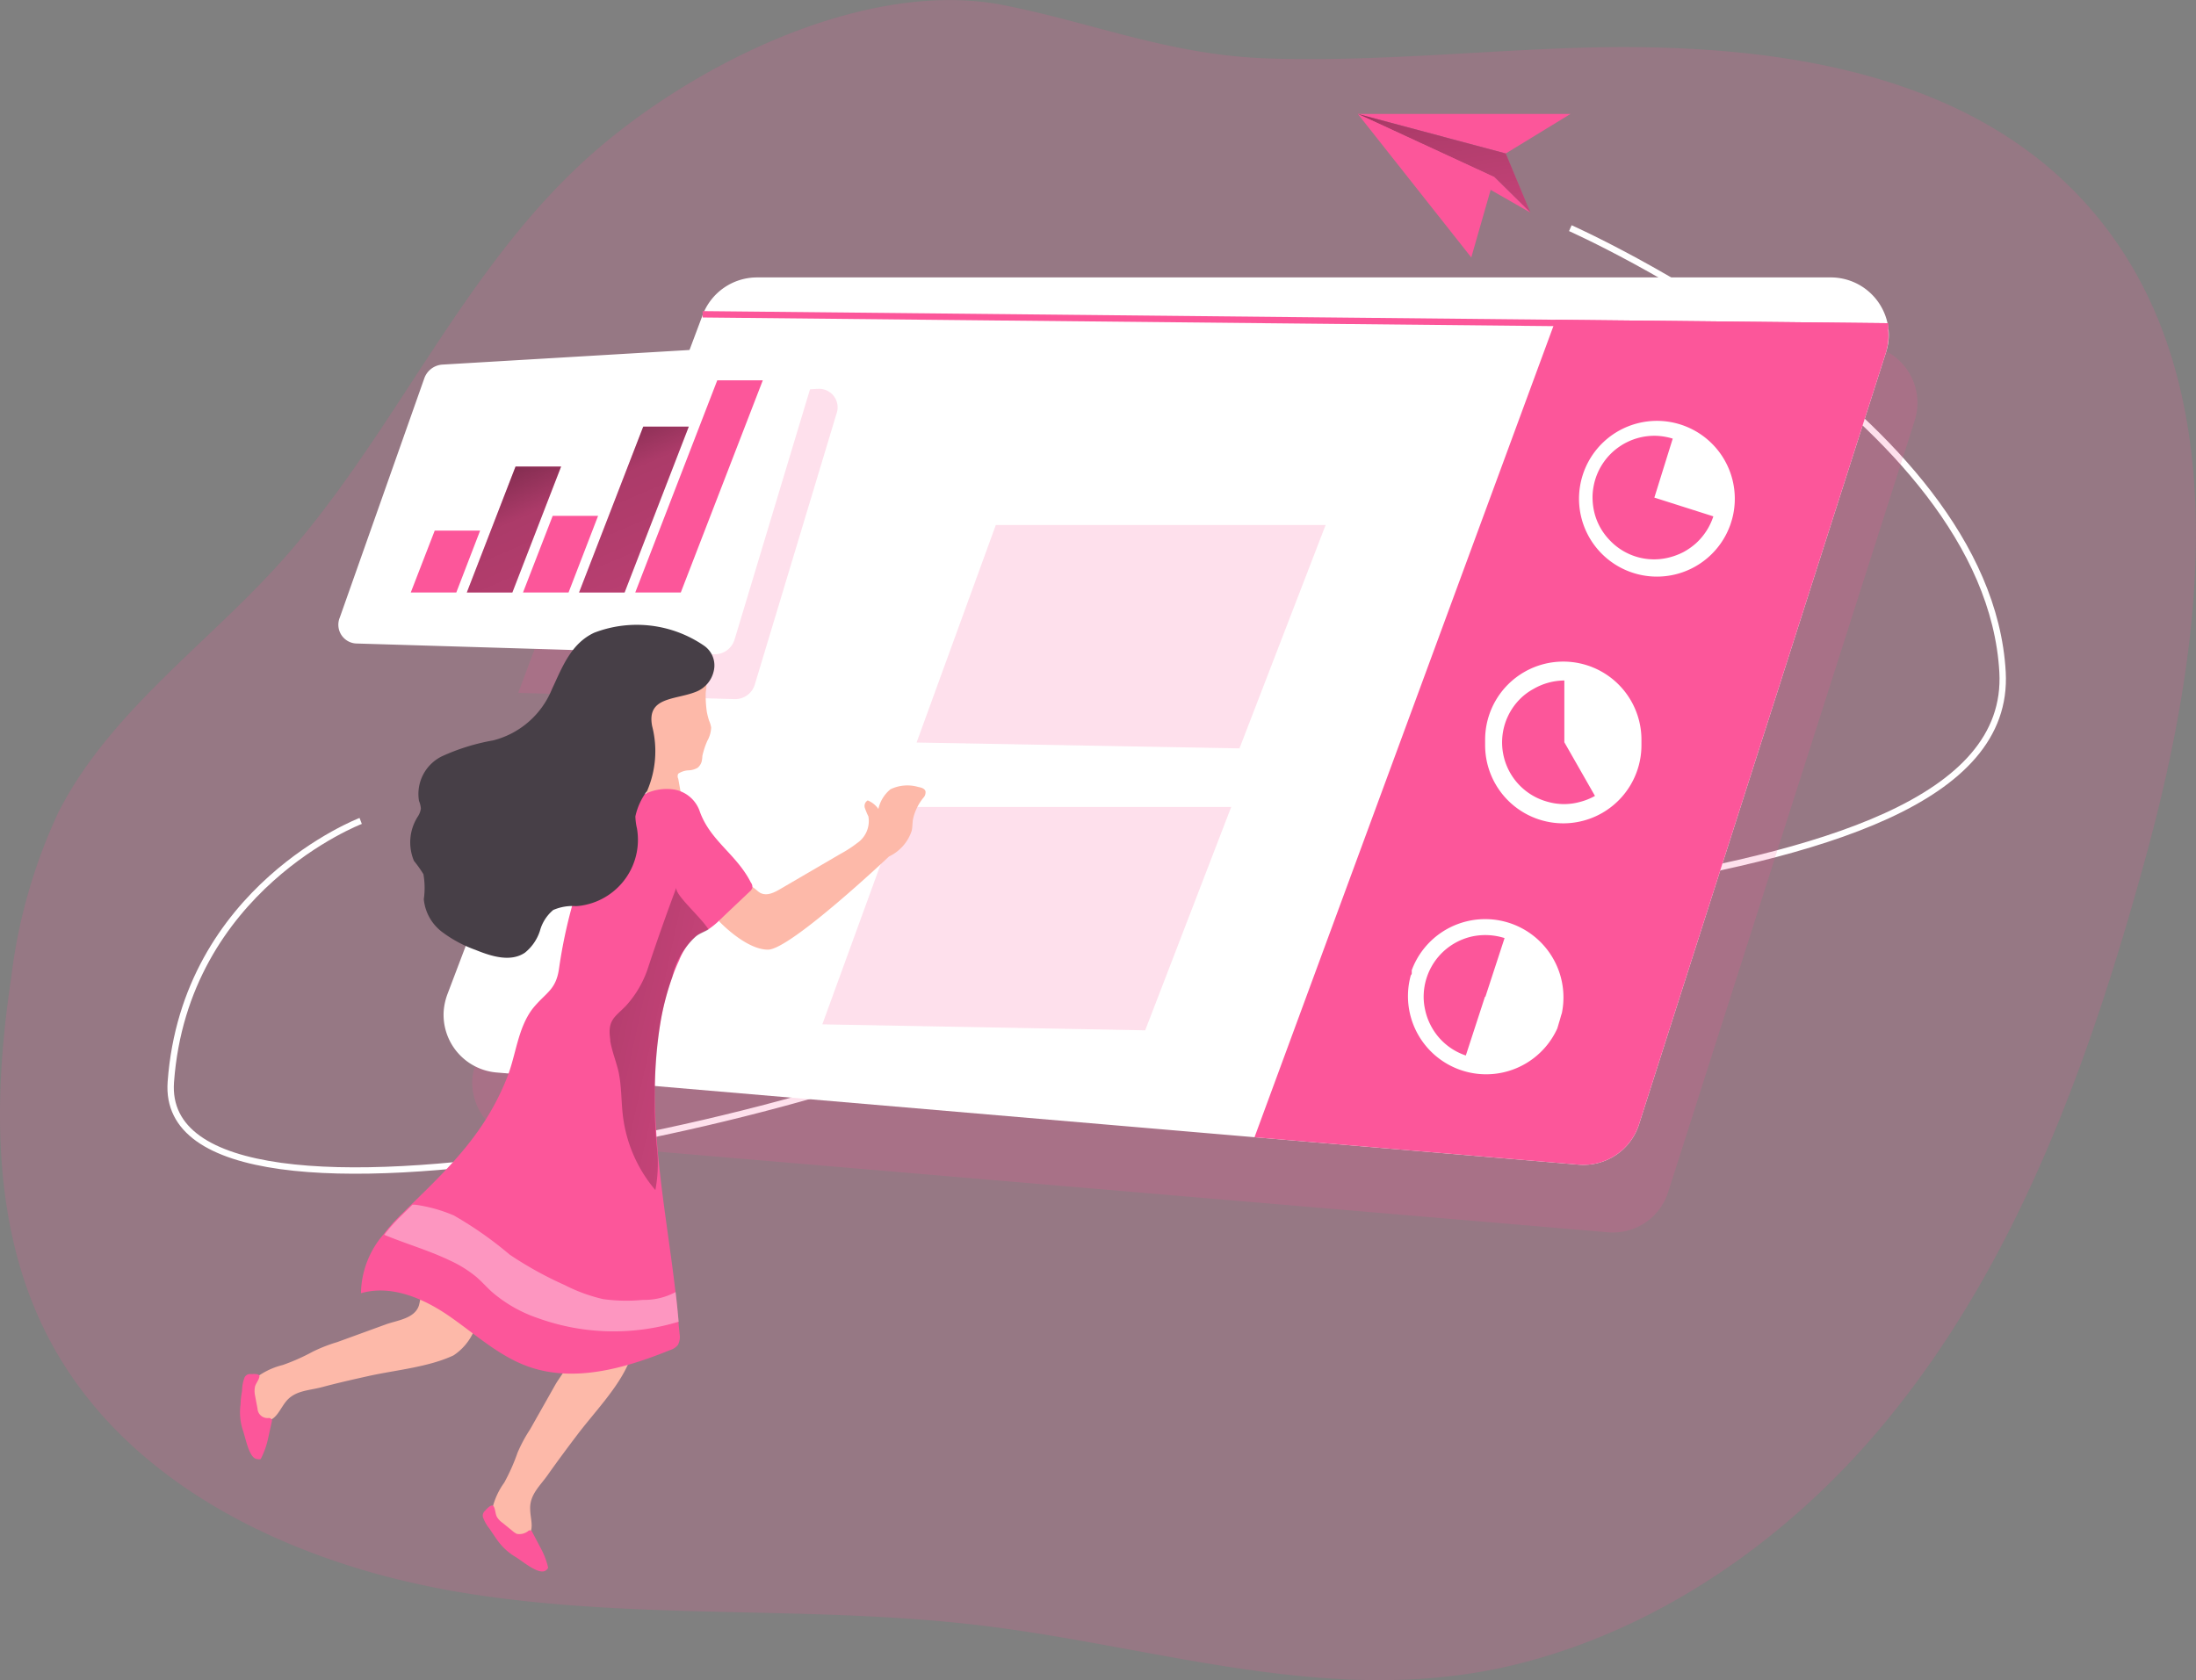 <svg id="Layer_1" data-name="Layer 1" xmlns="http://www.w3.org/2000/svg" xmlns:xlink="http://www.w3.org/1999/xlink" viewBox="0 0 164.93 126.22"><rect x="0" y="0" width="164.93" height="126.22" fill="#808080" stroke="none"/><defs><linearGradient id="linear-gradient" x1="-370.74" y1="84.53" x2="-334.52" y2="15.97" gradientTransform="matrix(1, 0, 0.38, -0.98, 374.98, 107.82)" gradientUnits="userSpaceOnUse"><stop offset="0.01"/><stop offset="0.08" stop-opacity="0.69"/><stop offset="0.21" stop-opacity="0.32"/><stop offset="1" stop-opacity="0"/></linearGradient><linearGradient id="linear-gradient-2" x1="-363.52" y1="88.34" x2="-327.3" y2="19.79" xlink:href="#linear-gradient"/><linearGradient id="linear-gradient-3" x1="101.81" y1="2.7" x2="145.19" y2="-6.88" gradientTransform="matrix(1, 0, 0, -1, -65.98, 85.87)" gradientUnits="userSpaceOnUse"><stop offset="0.01"/><stop offset="0.13" stop-opacity="0.69"/><stop offset="0.25" stop-opacity="0.32"/><stop offset="1" stop-opacity="0"/></linearGradient><linearGradient id="linear-gradient-4" x1="112.01" y1="136.55" x2="116.22" y2="105.06" gradientTransform="matrix(1, 0, 0, -1, -4.91, 138.67)" xlink:href="#linear-gradient"/></defs><title>10</title><path d="M33.47,127.64a63.65,63.65,0,0,0,6.72,1.42c12.68,2,25.67.84,38.41,2.38,13.49,1.62,26.59,6.27,40.19,2.92,10.9-2.69,20.59-9.56,27.68-18.15,9.94-12,15.37-27.14,19.51-42.18,4.64-16.83,7.15-37.05-4.77-49.8-9.52-10.2-25-11.81-38.94-11.27-7.37.29-14.74,1-22.11.76s-13.07-2.66-19.86-4C69.48,7.57,55.66,14.81,48.16,22c-9,8.58-14,20.53-22.33,29.73C20.23,57.9,13.09,62.92,9.3,70.34A40.77,40.77,0,0,0,5.74,82.86c-1.36,9.07-1.44,18.77,2.78,26.91C13.38,119.15,23.1,124.82,33.47,127.64Z" transform="translate(-4.91 -9.33)" fill="#fc569a" opacity="0.18" style="isolation:isolate"/><path d="M122.85,26.47s31.38,13.94,32.46,33.35S97.81,75.73,85,84.1s-68.33,21.09-67.26,6.51S32,71,32,71" transform="translate(-4.91 -9.33)" fill="none" stroke="#fff" stroke-miterlimit="10" stroke-width="0.48"/><path d="M40.68,89.15l19.15-51.1a4.37,4.37,0,0,1,4.09-2.83h80.64a4.37,4.37,0,0,1,4.36,4.37,4.48,4.48,0,0,1-.2,1.31l-18.53,58a4.35,4.35,0,0,1-4.52,3L44.39,95a4.37,4.37,0,0,1-4-4.71A4.54,4.54,0,0,1,40.68,89.15Z" transform="translate(-4.91 -9.33)" fill="#fc569a" opacity="0.18" style="isolation:isolate"/><path d="M146.56,35.79,128,93.82a4.38,4.38,0,0,1-4.53,3L99.13,94.76,42.24,89.9a4.35,4.35,0,0,1-4-4.7A4.72,4.72,0,0,1,38.52,84L43.07,72,51.3,50l6.38-17a4.37,4.37,0,0,1,4.09-2.83h80.64a4.36,4.36,0,0,1,4.36,4.36A4.24,4.24,0,0,1,146.56,35.79Z" transform="translate(-4.91 -9.33)" fill="#fff"/><polygon points="61.76 76.95 67.71 60.62 92.47 60.62 86.01 77.4 61.76 76.95" fill="#fc569a" opacity="0.18" style="isolation:isolate"/><path d="M146.56,35.79,128,93.82a4.38,4.38,0,0,1-4.53,3L99.13,94.76l22.45-60.94.17-.47,24.94.26a2.07,2.07,0,0,0,0,.22A4.34,4.34,0,0,1,146.56,35.79Z" transform="translate(-4.91 -9.33)" fill="#fc569a"/><path d="M67.74,40.39,61.61,60.72a1.54,1.54,0,0,1-1.5,1.13l-16.28-.47,8.24-22,14.3-.84A1.39,1.39,0,0,1,67.74,40.39Z" transform="translate(-4.91 -9.33)" fill="#fc569a" opacity="0.18" style="isolation:isolate"/><path d="M30.43,55.72l6.34-17.95a1.55,1.55,0,0,1,1.35-1.05l26.72-1.58A1.41,1.41,0,0,1,66.22,37L60.09,57.34a1.56,1.56,0,0,1-1.5,1.14l-26.94-.81A1.41,1.41,0,0,1,30.43,55.72Z" transform="translate(-4.91 -9.33)" fill="#fff"/><polygon points="141.82 24.28 141.82 24.51 141.82 24.76 116.67 24.5 52.77 23.85 52.77 23.37 116.84 24.02 141.78 24.28 141.82 24.28" fill="#fc569a"/><polygon points="34.27 44.51 30.85 44.51 32.65 39.86 36.06 39.86 34.27 44.51" fill="#fc569a"/><polygon points="38.48 44.51 35.06 44.51 38.72 35.05 42.14 35.05 38.48 44.51" fill="#fc569a"/><polygon points="42.7 44.51 39.28 44.51 41.51 38.75 44.92 38.75 42.7 44.51" fill="#fc569a"/><polygon points="46.91 44.51 43.49 44.51 48.31 32.05 51.73 32.05 46.91 44.51" fill="#fc569a"/><polygon points="38.48 44.51 35.06 44.51 38.72 35.05 42.14 35.05 38.48 44.51" fill="url(#linear-gradient)"/><polygon points="46.91 44.51 43.49 44.51 48.31 32.05 51.73 32.05 46.91 44.51" fill="url(#linear-gradient-2)"/><polygon points="51.13 44.51 47.71 44.51 53.87 28.57 57.29 28.57 51.13 44.51" fill="#fc569a"/><path d="M135,48.32a5.85,5.85,0,1,0-.12.39l.06-.19Z" transform="translate(-4.91 -9.33)" fill="#fff"/><path d="M122.21,85.45a5.88,5.88,0,0,0-11.27-3.24c0,.06,0,.13,0,.19s0,.13-.07.19a5.87,5.87,0,0,0,11,4c.06-.19.11-.38.17-.57S122.14,85.64,122.21,85.45Z" transform="translate(-4.91 -9.33)" fill="#fff"/><path d="M128.19,64.9a5.87,5.87,0,0,0-11.74,0v.41a5.87,5.87,0,0,0,11.74,0V64.9Z" transform="translate(-4.91 -9.33)" fill="#fff"/><path d="M129.16,46.71h0l1.38-4.43a4.87,4.87,0,0,0-1.2-.21,4.65,4.65,0,0,0-4.61,3.25,4.87,4.87,0,0,0-.21,1.2,5,5,0,0,0,.11,1.21,4.54,4.54,0,0,0,1.12,2.12,4.58,4.58,0,0,0,4.43,1.38,5.1,5.1,0,0,0,1.13-.41,4.92,4.92,0,0,0,1-.7,4.71,4.71,0,0,0,1.28-2Z" transform="translate(-4.91 -9.33)" fill="#fc569a"/><path d="M122.4,65.09h0V60.45a4.68,4.68,0,0,0-2.31.63,4.37,4.37,0,0,0-1,.74,4.62,4.62,0,0,0,2.09,7.75,4.45,4.45,0,0,0,2.4,0,4.69,4.69,0,0,0,1.12-.45Z" transform="translate(-4.91 -9.33)" fill="#fc569a"/><path d="M116.47,84.21l1.44-4.41a4.77,4.77,0,0,0-2.4-.13,4.64,4.64,0,0,0-3.67,4.3,4.4,4.4,0,0,0,.1,1.2,4.54,4.54,0,0,0,.4,1.14A4.6,4.6,0,0,0,115,88.62l1.44-4.42Z" transform="translate(-4.91 -9.33)" fill="#fc569a"/><path d="M57.61,66.53a.92.92,0,0,1-.31.48,1.48,1.48,0,0,1-.71.19,1.55,1.55,0,0,0-.74.25.42.42,0,0,0,0,.38l.29,1.62a.65.65,0,0,1,0,.39.56.56,0,0,1-.37.26c-.58.23-1.3.43-1.76,0a1.79,1.79,0,0,1-.43-.87,17.78,17.78,0,0,1-.9-5.63,4,4,0,0,1,1.32-3.08,3.9,3.9,0,0,1,2.85-.66,1.38,1.38,0,0,1,1.06.73c.13.29,0,.57,0,.88A8.75,8.75,0,0,0,58,62.83a6.25,6.25,0,0,0,.16.62,2.09,2.09,0,0,1,.16.54,2.22,2.22,0,0,1-.29,1,6.23,6.23,0,0,0-.37,1.13A2.1,2.1,0,0,1,57.61,66.53Z" transform="translate(-4.91 -9.33)" fill="#fdb9a9"/><path d="M58.91,78.53s2,2.14,3.68,2.14,9.09-7,9.09-7a3.27,3.27,0,0,0,1.7-1.92c.07-.29.05-.59.1-.88a3.9,3.9,0,0,1,.77-1.6.6.6,0,0,0,.17-.49c-.06-.22-.32-.29-.54-.33a2.93,2.93,0,0,0-2.09.17,2.65,2.65,0,0,0-.91,1.48,1.79,1.79,0,0,0-.8-.64.48.48,0,0,0-.21.58,5.76,5.76,0,0,0,.26.62,2,2,0,0,1-.84,2,8.93,8.93,0,0,1-1.23.8l-4.54,2.65c-.46.27-1,.55-1.5.3-.23-.12-.39-.35-.64-.46a1.14,1.14,0,0,0-1.08.34A6.8,6.8,0,0,0,58.91,78.53Z" transform="translate(-4.91 -9.33)" fill="#fdb9a9"/><path d="M40.82,108.15a4.2,4.2,0,0,1-1.85,3c-1.86.87-4.25,1.09-6.25,1.52-1.21.27-2.42.54-3.61.86-1,.27-2.07.24-2.75,1.12-.41.52-.68,1.26-1.32,1.41a1.19,1.19,0,0,1-1.19-.54,2.83,2.83,0,0,1-.4-1.33,1.58,1.58,0,0,1,0-.53,1.24,1.24,0,0,1,.28-.5,5.56,5.56,0,0,1,2.42-1.29,15.35,15.35,0,0,0,2.25-1,11.71,11.71,0,0,1,1.84-.72l3.65-1.33c.86-.31,2.15-.43,2.48-1.41a6,6,0,0,0,.19-1.47,6.26,6.26,0,0,1,.88-2.78.82.82,0,0,1,.29-.35,1,1,0,0,1,.49-.12,3,3,0,0,1,1.38.16,2.41,2.41,0,0,1,1.23,1.39,5,5,0,0,1,.22,1.88A11.84,11.84,0,0,1,40.82,108.15Z" transform="translate(-4.91 -9.33)" fill="#fdb9a9"/><path d="M24.39,112.77c-.06.26-.26.47-.33.73a1.72,1.72,0,0,0,0,.64l.19,1a.75.75,0,0,0,.86.71.28.28,0,0,1,.21.12.25.25,0,0,1,0,.17l-.28,1.27a6.17,6.17,0,0,1-.55,1.53.47.47,0,0,1-.24,0c-.64,0-.89-1.62-1.12-2.23a4.39,4.39,0,0,1-.15-1.91c0-.35.06-.69.11-1a2.88,2.88,0,0,1,.19-1,.46.46,0,0,1,.43-.25C23.91,112.56,24.46,112.48,24.39,112.77Z" transform="translate(-4.91 -9.33)" fill="#fc569a"/><path d="M51.5,108.34a4.15,4.15,0,0,1,.56,3.52c-.85,1.86-2.53,3.59-3.76,5.21-.76,1-1.5,2-2.21,3-.58.85-1.41,1.52-1.36,2.63,0,.66.3,1.4-.09,1.93a1.2,1.2,0,0,1-1.26.36,2.81,2.81,0,0,1-1.16-.75,1.61,1.61,0,0,1-.33-.41,1.24,1.24,0,0,1-.11-.57,5.45,5.45,0,0,1,1-2.55,14.76,14.76,0,0,0,1-2.25,10.93,10.93,0,0,1,.94-1.75l1.91-3.38c.46-.79,1.37-1.72,1-2.68a5.88,5.88,0,0,0-.81-1.24,6.4,6.4,0,0,1-1.14-2.68,1.19,1.19,0,0,1,0-.46,1,1,0,0,1,.29-.41,3.06,3.06,0,0,1,1.17-.77,2.35,2.35,0,0,1,1.83.26,4.85,4.85,0,0,1,1.39,1.28A12.07,12.07,0,0,1,51.5,108.34Z" transform="translate(-4.91 -9.33)" fill="#fdb9a9"/><path d="M42,122.51c.12.24.11.53.23.77a1.48,1.48,0,0,0,.44.46l.77.63a1.17,1.17,0,0,0,.3.19,1.08,1.08,0,0,0,.82-.2.19.19,0,0,1,.33.07l.61,1.16a5.86,5.86,0,0,1,.58,1.51.49.49,0,0,1-.16.19c-.5.41-1.73-.66-2.29-1A4.44,4.44,0,0,1,42.24,125c-.2-.28-.39-.57-.58-.85a3,3,0,0,1-.48-.85.49.49,0,0,1,.17-.49C41.48,122.66,41.85,122.25,42,122.51Z" transform="translate(-4.91 -9.33)" fill="#fc569a"/><path d="M61.42,76a.64.64,0,0,1-.23.33c-.76.73-1.53,1.44-2.28,2.17a6,6,0,0,1-.78.63c-.25.15-.52.25-.77.4a1.88,1.88,0,0,0-.24.18,4.68,4.68,0,0,0-1.2,1.76c-.19.41-.37.84-.52,1.27a19.54,19.54,0,0,0-.89,3.44c-1.15,6.68.35,13.49,1.13,20.19.1.74.17,1.48.23,2.22,0,.31.06.63.08.95a1.27,1.27,0,0,1-.13.83,1.24,1.24,0,0,1-.61.39c-3.38,1.37-7.19,2.45-10.62,1.23-2.22-.79-4-2.45-5.94-3.79s-4.36-2.38-6.63-1.72a6.91,6.91,0,0,1,1.71-4.44,12.1,12.1,0,0,1,1.21-1.37l.9-.89c3-2.93,5.57-5.46,7.18-9.57.65-1.67.78-3.63,1.88-5.09,1-1.25,1.77-1.38,2-3.06a37.54,37.54,0,0,1,1.43-6.19,15,15,0,0,1,2.79-5,7.34,7.34,0,0,1,1.92-1.72,3.69,3.69,0,0,1,2.49-.51,2.48,2.48,0,0,1,1.91,1.57c.77,2.27,2.77,3.26,3.86,5.41A.57.57,0,0,1,61.42,76Z" transform="translate(-4.91 -9.33)" fill="#fc569a"/><path d="M58.51,59.76a2.17,2.17,0,0,1-1.36,1.55c-1.55.61-3.69.36-3.26,2.57a7.54,7.54,0,0,1-.38,4.87,4.81,4.81,0,0,0-.88,1.91,4.63,4.63,0,0,0,.12.91,5,5,0,0,1-4,5.76,3.83,3.83,0,0,1-.58.07,3.64,3.64,0,0,0-1.71.29,3.1,3.1,0,0,0-1,1.57,3.47,3.47,0,0,1-1.13,1.64c-1.07.72-2.5.28-3.7-.21a9.5,9.5,0,0,1-2.53-1.36,3.49,3.49,0,0,1-1.36-2.45A5.94,5.94,0,0,0,36.71,75,8.9,8.9,0,0,0,36,74a3.59,3.59,0,0,1,.31-3.36,1.46,1.46,0,0,0,.21-.57,1.83,1.83,0,0,0-.14-.57,3.15,3.15,0,0,1,1.71-3.35,15.75,15.75,0,0,1,3.86-1.2,6.49,6.49,0,0,0,4.41-3.84c.77-1.64,1.42-3.43,3.18-4.25a8.92,8.92,0,0,1,8.21.95A1.8,1.8,0,0,1,58.51,59.76Z" transform="translate(-4.91 -9.33)" fill="#473f47"/><path d="M58.13,79.16c-.25.15-.52.25-.77.4a1.37,1.37,0,0,0-.24.18,5.67,5.67,0,0,0-1.72,3,20.35,20.35,0,0,0-.9,3.45,38.93,38.93,0,0,0-.27,9.19,10.72,10.72,0,0,1-.1,3.35,10.59,10.59,0,0,1-2.43-5.52c-.14-1.11-.1-2.25-.33-3.35-.18-.79-.5-1.55-.63-2.35a.5.5,0,0,0,0-.12c-.21-1.44.35-1.65,1.16-2.48a7.84,7.84,0,0,0,1.72-3q1-3,2.09-5.91C55.56,76.53,57.51,78.17,58.13,79.16Z" transform="translate(-4.91 -9.33)" fill="url(#linear-gradient-3)"/><path d="M55.88,108.62a16.77,16.77,0,0,1-10.57-.27,10.36,10.36,0,0,1-3.49-2c-.39-.36-.74-.76-1.14-1.1a9,9,0,0,0-2-1.24c-1.55-.74-3.17-1.21-4.74-1.85l-.17-.07a13.17,13.17,0,0,1,1.21-1.37l.91-.89.2,0a11.13,11.13,0,0,1,2.91.81,28,28,0,0,1,4.19,2.94,27.39,27.39,0,0,0,4.14,2.29,12.36,12.36,0,0,0,2.87,1.05,12.88,12.88,0,0,0,3,.06,4.91,4.91,0,0,0,2.45-.59C55.74,107.14,55.81,107.87,55.88,108.62Z" transform="translate(-4.91 -9.33)" fill="#fff" opacity="0.38" style="isolation:isolate"/><polygon points="68.84 55.78 74.79 39.44 99.56 39.44 93.09 56.22 68.84 55.78" fill="#fc569a" opacity="0.18" style="isolation:isolate"/><polygon points="101.98 8.56 112.23 13.3 110.5 19.34 101.98 8.56" fill="#fc569a"/><polygon points="101.98 8.56 117.95 8.56 113.09 11.53 101.98 8.56" fill="#fc569a"/><polygon points="114.94 15.97 112.23 13.3 101.98 8.56 113.09 11.53 114.94 15.97" fill="#fc569a"/><polygon points="114.94 15.97 112.23 13.3 101.98 8.56 113.09 11.53 114.94 15.97" fill="url(#linear-gradient-4)"/><polygon points="114.94 15.97 112.23 13.3 101.98 8.56 114.94 15.97" fill="#fc569a"/></svg>